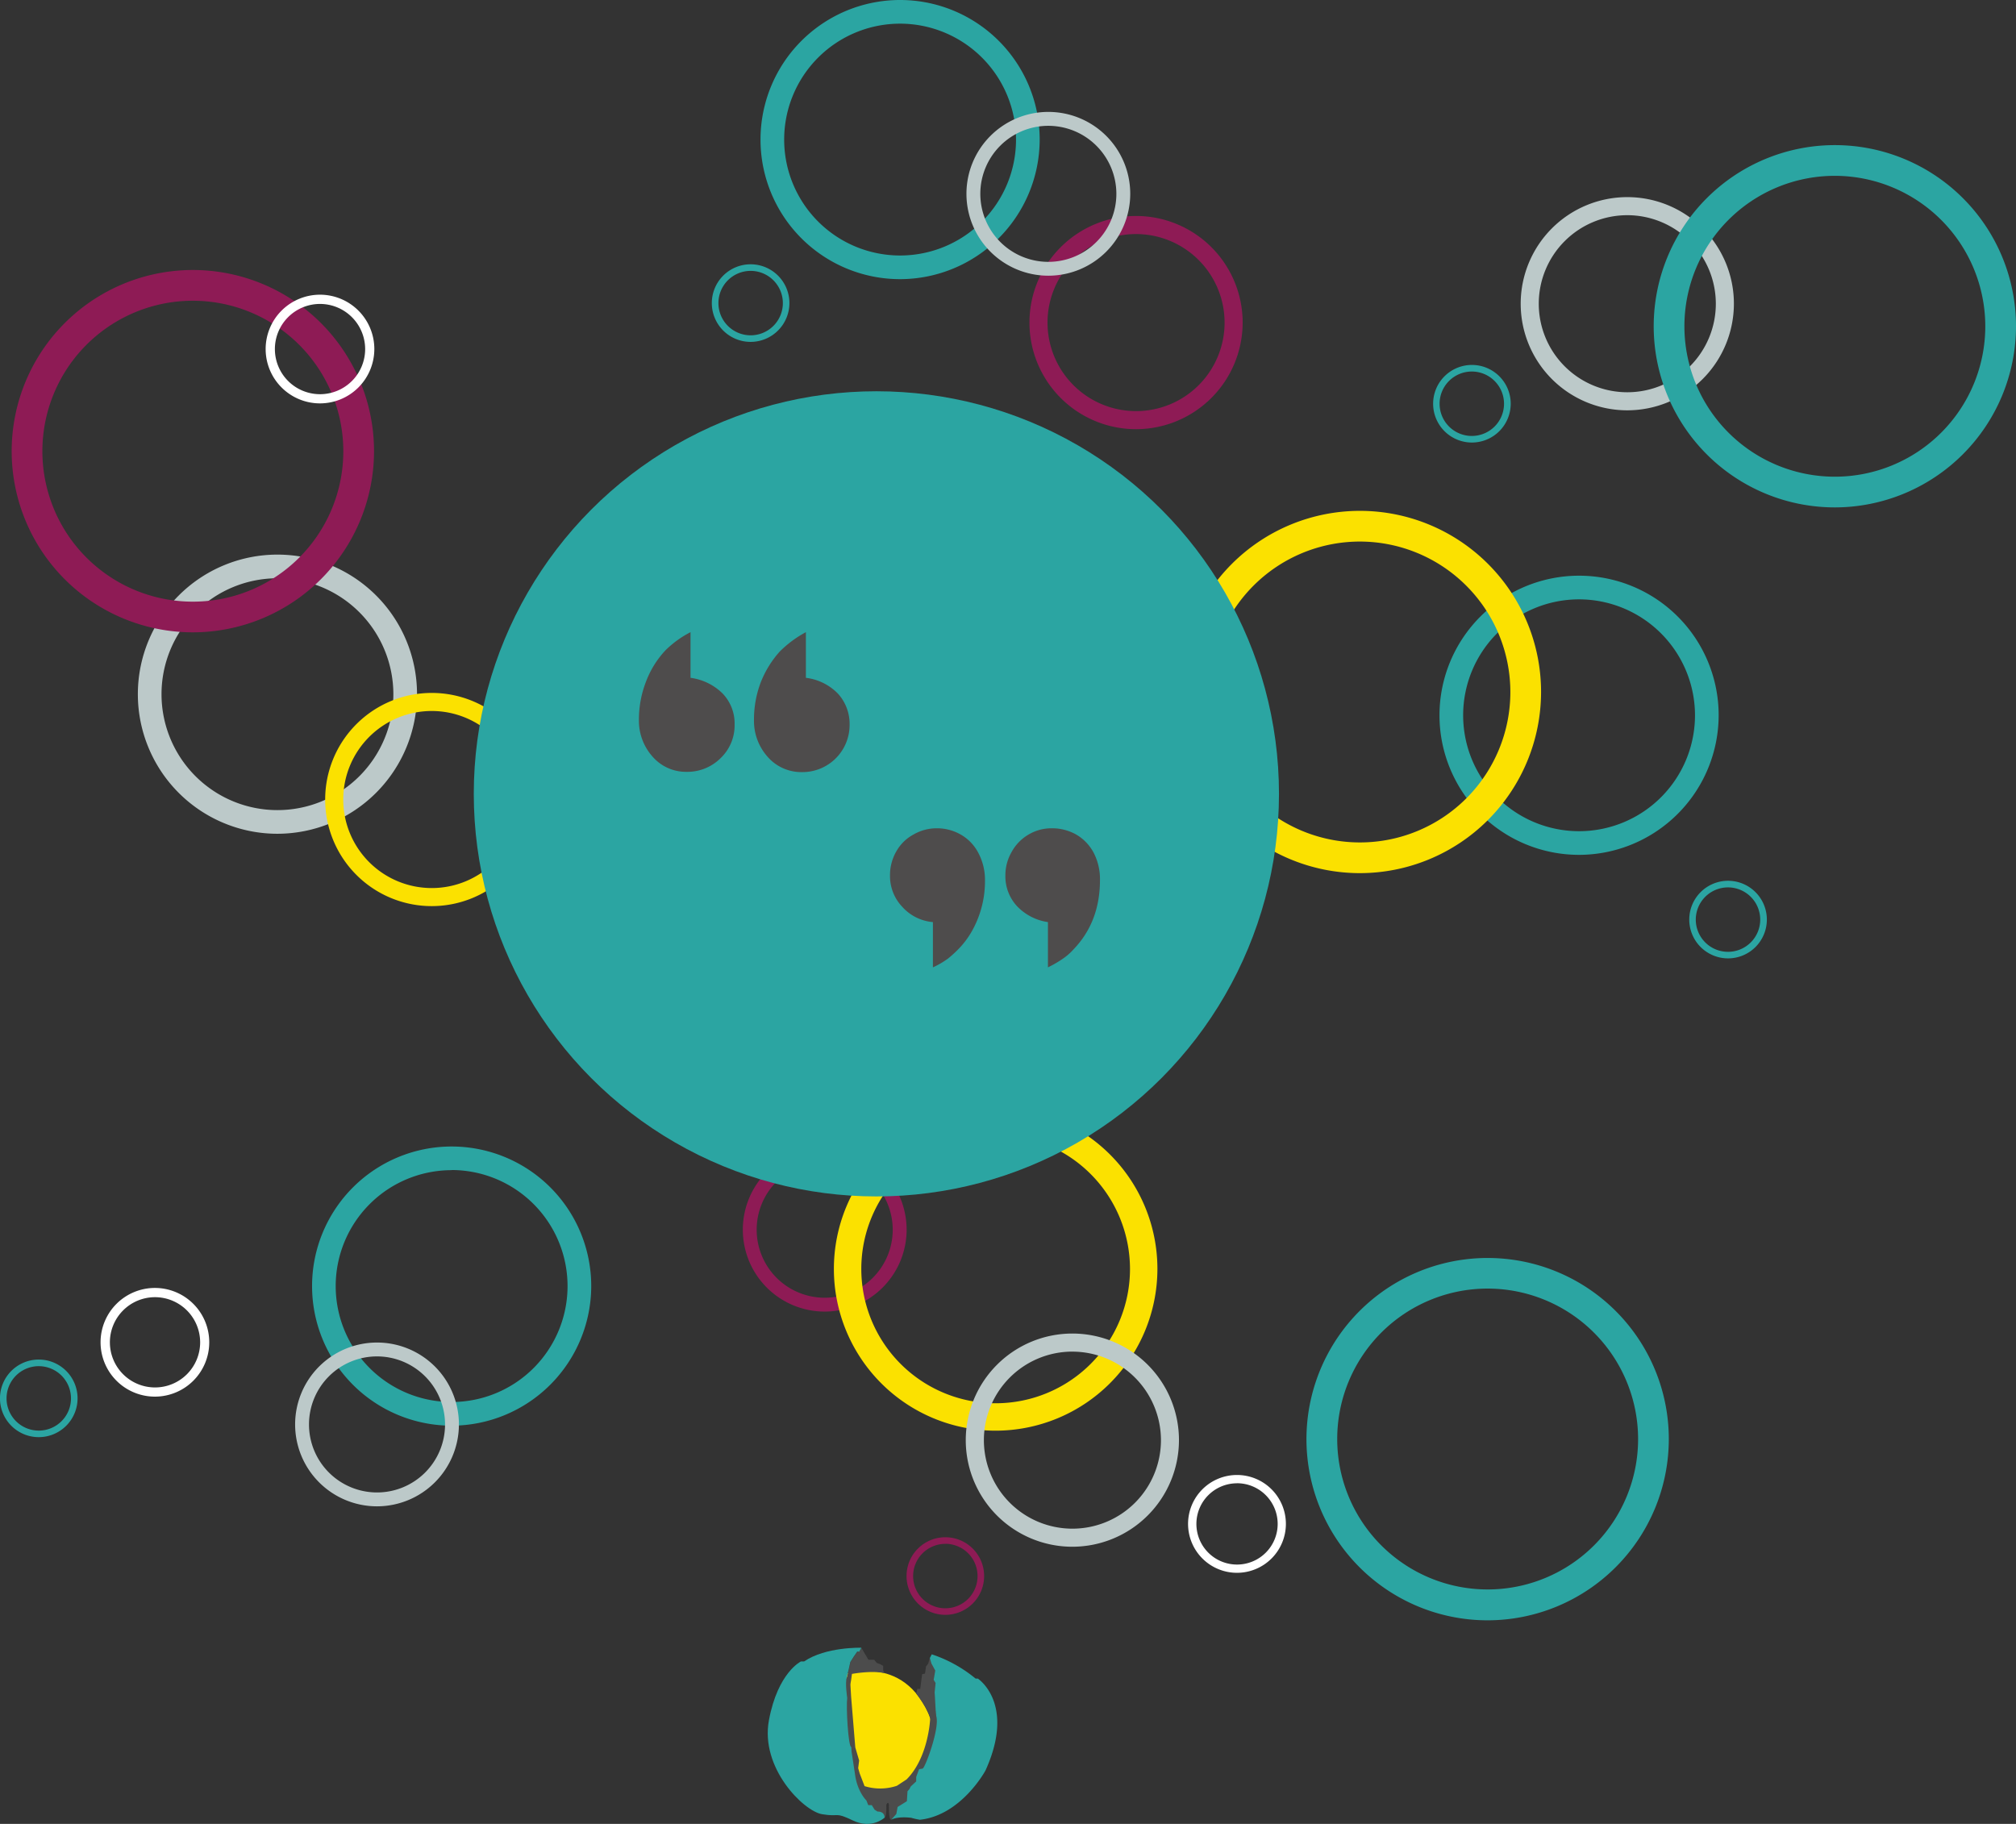 <svg id="ba576dd2-a612-4a93-82ea-e55f84c8a431" data-name="Layer 1" xmlns="http://www.w3.org/2000/svg" viewBox="0 0 735.29 665.26"><rect x="0" y="0" width="735.29" height="665.26" fill="#333333" stroke="none"/><defs><style>.ab53c71a-6b78-426e-a788-f4fb14264ee4{fill:#fbe100;}.a80e0976-119c-475d-96af-28eb6b9b0f93{fill:#4c4c4c;}.f7d80b28-f4c0-4f70-b887-6abf8c9bd5e3{fill:#2ba5a2;}.bea6d992-497c-4b47-bf72-493be3106029{fill:#bcc9c9;}.ad04946a-9fae-42cf-b6d2-a5375d62e7dc{fill:#8e1b55;}.a280b5c1-dc10-4628-bfc5-ff53b03f0ade{fill:#fff;}.ab5cdc33-34df-4c06-bb94-d449eca011d4{fill:#4e4c4c;}</style></defs><path class="ab53c71a-6b78-426e-a788-f4fb14264ee4" d="M306.13,611.21s23.65-9.52,33.36,15.87v21.11s-13.77,8.34-32.78,2.57Z"/><path class="a80e0976-119c-475d-96af-28eb6b9b0f93" d="M322.6,610.26l-.49-1V607.6l-1.05-.59-1.29-.46-.93-1.17h-2.1L314.15,601l-.68,1.43-.7-.11-2.56,3.85-1.28,5.48-1.4,2.33,1.4,24.15,3.14,16.68,6.19,6.3,4.33,1.92s.8.29.68-4.72c0,0,.59-1.52.94-.12,0,0-.12,5.86.81,5.48L329.1,661l9.34-14.35,5-20.06V608.88l-4.31-4.08-.59,2-.81,1.05-.35,2.57-1.05.23-.7,5.37h-1.05l-.43,1.69s4.88,6.32,5.09,9.39c0,0-.6,13.94-8.57,21.91l-3.56,2.35a19.26,19.26,0,0,1-11.78.12l-1.75-4.55-.58-2,.35-2.8-1.4-4.78-1.52-18.43s-.25-4.12-.25-4.47.24-1.63.24-1.63l.31-2.27S317.73,609.21,322.6,610.26Z"/><path class="f7d80b28-f4c0-4f70-b887-6abf8c9bd5e3" d="M314.15,601s-13-.39-20.87,5h-1.15s-8.43,4-11.68,21.44,12.64,33.13,19.34,34.27,4.4-1,11.29,2.3,11.51-1,11.51-1,.33-2.27-2.58-2.27l-1.05-.7-1-1.64h-1.29L316,656.7s-2.92-2.68-4-8.51l-1.41-9.32-.1-1.65c-1.12,0-1.94-14.67-1.49-17.93,0,0-.84-5.39-.14-7.61l.69-2.8.59-2.68,1.28-2,1.28-1.86.7.11Z"/><path class="f7d80b28-f4c0-4f70-b887-6abf8c9bd5e3" d="M339.84,603.4a49.6,49.6,0,0,1,16,8.86h.81s13.88,9,2.8,33.48c0,0-8.75,16.33-23.91,18a23.54,23.54,0,0,1-3.15-.7s-4.66-.7-7.35.7l1.87-2.1.47-2.56,3.38-2.1.23-3.62.7-.81.47-.94,2-1.86v-1.64l1.05-2.8,1.28-.23c.77.1,6.31-14.51,5-19.09l-.23-2.26L341,619l-.11-1.71.35-3.42-.7-1.17.58-3.38-1.4-2.57-.58-2Z"/><path class="bea6d992-497c-4b47-bf72-493be3106029" d="M101.19,304.11A50.91,50.91,0,1,1,152.1,253.2,51,51,0,0,1,101.19,304.11Zm0-93.19a42.28,42.28,0,1,0,42.28,42.28A42.33,42.33,0,0,0,101.19,210.92Z"/><path class="ad04946a-9fae-42cf-b6d2-a5375d62e7dc" d="M300.8,478.39a29.87,29.87,0,1,1,29.87-29.87A29.9,29.9,0,0,1,300.8,478.39Zm0-54.67a24.81,24.81,0,1,0,24.8,24.8A24.83,24.83,0,0,0,300.8,423.72Z"/><path class="f7d80b28-f4c0-4f70-b887-6abf8c9bd5e3" d="M542.59,591a66.08,66.08,0,1,1,66.07-66.08A66.16,66.16,0,0,1,542.59,591Zm0-121a54.87,54.87,0,1,0,54.87,54.87A54.93,54.93,0,0,0,542.59,470Z"/><path class="f7d80b28-f4c0-4f70-b887-6abf8c9bd5e3" d="M575.93,311.8a50.91,50.91,0,1,1,50.91-50.91A51,51,0,0,1,575.93,311.8Zm0-93.19a42.28,42.28,0,1,0,42.28,42.28A42.33,42.33,0,0,0,575.93,218.61Z"/><path class="ab53c71a-6b78-426e-a788-f4fb14264ee4" d="M363.14,521.83a59,59,0,1,1,59-59A59.07,59.07,0,0,1,363.14,521.83Zm0-108a49,49,0,1,0,49,49A49.05,49.05,0,0,0,363.14,413.84Z"/><path class="ab53c71a-6b78-426e-a788-f4fb14264ee4" d="M157.48,330.5a38.88,38.88,0,1,1,38.88-38.88A38.92,38.92,0,0,1,157.48,330.5Zm0-71.17a32.29,32.29,0,1,0,32.29,32.29A32.33,32.33,0,0,0,157.48,259.33Z"/><path class="ab53c71a-6b78-426e-a788-f4fb14264ee4" d="M496,318.47a66.07,66.07,0,1,1,66.07-66.07A66.15,66.15,0,0,1,496,318.47Zm0-120.94a54.87,54.87,0,1,0,54.87,54.87A54.93,54.93,0,0,0,496,197.53Z"/><path class="f7d80b28-f4c0-4f70-b887-6abf8c9bd5e3" d="M328.29,101.82A50.91,50.91,0,1,1,379.2,50.91,51,51,0,0,1,328.29,101.82Zm0-93.19a42.28,42.28,0,1,0,42.28,42.28A42.33,42.33,0,0,0,328.29,8.63Z"/><path class="bea6d992-497c-4b47-bf72-493be3106029" d="M391.14,564.16A38.88,38.88,0,1,1,430,525.28,38.92,38.92,0,0,1,391.14,564.16Zm0-71.17a32.29,32.29,0,1,0,32.29,32.29A32.33,32.33,0,0,0,391.14,493Z"/><path class="f7d80b28-f4c0-4f70-b887-6abf8c9bd5e3" d="M164.73,520A50.91,50.91,0,1,1,215.64,469,51,51,0,0,1,164.73,520Zm0-93.19A42.28,42.28,0,1,0,207,469,42.33,42.33,0,0,0,164.73,426.76Z"/><path class="bea6d992-497c-4b47-bf72-493be3106029" d="M137.51,549.42a29.87,29.87,0,1,1,29.87-29.87A29.9,29.9,0,0,1,137.51,549.42Zm0-54.68a24.81,24.81,0,1,0,24.81,24.81A24.83,24.83,0,0,0,137.51,494.74Z"/><path class="ad04946a-9fae-42cf-b6d2-a5375d62e7dc" d="M344.79,589a14.15,14.15,0,1,1,14.15-14.14A14.15,14.15,0,0,1,344.79,589Zm0-25.89a11.75,11.75,0,1,0,11.75,11.75A11.76,11.76,0,0,0,344.79,563.09Z"/><path class="a280b5c1-dc10-4628-bfc5-ff53b03f0ade" d="M451.2,573.67A17.84,17.84,0,1,1,469,555.84,17.85,17.85,0,0,1,451.2,573.67Zm0-32.65A14.82,14.82,0,1,0,466,555.84,14.84,14.84,0,0,0,451.2,541Z"/><path class="a280b5c1-dc10-4628-bfc5-ff53b03f0ade" d="M56.5,509.41A19.82,19.82,0,1,1,76.32,489.6,19.83,19.83,0,0,1,56.5,509.41Zm0-36.27A16.46,16.46,0,1,0,73,489.6,16.48,16.48,0,0,0,56.5,473.14Z"/><path class="f7d80b28-f4c0-4f70-b887-6abf8c9bd5e3" d="M14.15,524.19a14.15,14.15,0,1,1,14.14-14.14A14.16,14.16,0,0,1,14.15,524.19Zm0-25.89a11.75,11.75,0,1,0,11.74,11.75A11.76,11.76,0,0,0,14.15,498.3Z"/><path class="ad04946a-9fae-42cf-b6d2-a5375d62e7dc" d="M70.35,230.64a66.08,66.08,0,1,1,66.07-66.08A66.15,66.15,0,0,1,70.35,230.64Zm0-120.95a54.88,54.88,0,1,0,54.87,54.87A54.93,54.93,0,0,0,70.35,109.69Z"/><path class="a280b5c1-dc10-4628-bfc5-ff53b03f0ade" d="M116.72,147.13a19.82,19.82,0,1,1,19.81-19.82A19.84,19.84,0,0,1,116.72,147.13Zm0-36.27a16.46,16.46,0,1,0,16.46,16.45A16.48,16.48,0,0,0,116.72,110.86Z"/><path class="bea6d992-497c-4b47-bf72-493be3106029" d="M593.52,149.66a38.88,38.88,0,1,1,38.88-38.88A38.92,38.92,0,0,1,593.52,149.66Zm0-71.17a32.29,32.29,0,1,0,32.29,32.29A32.33,32.33,0,0,0,593.52,78.49Z"/><path class="f7d80b28-f4c0-4f70-b887-6abf8c9bd5e3" d="M669.21,185.07A66.07,66.07,0,1,1,735.29,119,66.15,66.15,0,0,1,669.21,185.07Zm0-120.94A54.87,54.87,0,1,0,724.09,119,54.93,54.93,0,0,0,669.21,64.13Z"/><path class="f7d80b28-f4c0-4f70-b887-6abf8c9bd5e3" d="M536.81,161.41A14.15,14.15,0,1,1,551,147.26,14.17,14.17,0,0,1,536.81,161.41Zm0-25.9a11.75,11.75,0,1,0,11.75,11.75A11.76,11.76,0,0,0,536.81,135.51Z"/><path class="ad04946a-9fae-42cf-b6d2-a5375d62e7dc" d="M414.35,156.54a38.88,38.88,0,1,1,38.88-38.88A38.92,38.92,0,0,1,414.35,156.54Zm0-71.17a32.29,32.29,0,1,0,32.29,32.29A32.33,32.33,0,0,0,414.35,85.37Z"/><path class="bea6d992-497c-4b47-bf72-493be3106029" d="M382.37,100.56A29.87,29.87,0,1,1,412.23,70.7,29.9,29.9,0,0,1,382.37,100.56Zm0-54.67a24.81,24.81,0,1,0,24.8,24.81A24.84,24.84,0,0,0,382.37,45.89Z"/><path class="f7d80b28-f4c0-4f70-b887-6abf8c9bd5e3" d="M273.78,124.7a14.15,14.15,0,1,1,14.14-14.15A14.17,14.17,0,0,1,273.78,124.7Zm0-25.9a11.75,11.75,0,1,0,11.75,11.75A11.76,11.76,0,0,0,273.78,98.8Z"/><path class="f7d80b28-f4c0-4f70-b887-6abf8c9bd5e3" d="M630.27,349.56a14.15,14.15,0,1,1,14.15-14.14A14.15,14.15,0,0,1,630.27,349.56Zm0-25.89A11.75,11.75,0,1,0,642,335.42,11.76,11.76,0,0,0,630.27,323.67Z"/><circle class="f7d80b28-f4c0-4f70-b887-6abf8c9bd5e3" cx="319.64" cy="289.55" r="146.84"/><path class="ab5cdc33-34df-4c06-bb94-d449eca011d4" d="M340.26,352.84V336.33a16.89,16.89,0,0,1-11.19-5.59,16.23,16.23,0,0,1-4.46-11.41,17.31,17.31,0,0,1,2.26-8.72,15.76,15.76,0,0,1,6.31-6.23,16.86,16.86,0,0,1,8.5-2.27,17.42,17.42,0,0,1,8.93,2.41,16.36,16.36,0,0,1,6.37,6.87,20.89,20.89,0,0,1,2.27,9.71A37.07,37.07,0,0,1,355,338.67a31.6,31.6,0,0,1-5.17,7.23,43.31,43.31,0,0,1-4,3.68A31,31,0,0,1,340.26,352.84Zm41.95,0V336.33a19.38,19.38,0,0,1-11.34-5.88,16,16,0,0,1-4.18-11.12,17,17,0,0,1,2.27-8.57,16.57,16.57,0,0,1,6.09-6.31,16.33,16.33,0,0,1,8.43-2.34,17.89,17.89,0,0,1,9.14,2.34,16.77,16.77,0,0,1,6.31,6.66,20.88,20.88,0,0,1,2.26,9.85q0,15.23-9.56,25.22a21.38,21.38,0,0,1-3.83,3.4A41.15,41.15,0,0,1,382.21,352.84Z"/><path class="ab5cdc33-34df-4c06-bb94-d449eca011d4" d="M293.93,230.58v16.65A19.56,19.56,0,0,1,305.62,253a16.37,16.37,0,0,1,4.25,11.41,17.18,17.18,0,0,1-17.36,17.21A16.29,16.29,0,0,1,280,276.07a19.65,19.65,0,0,1-5-13.6A38,38,0,0,1,277.42,249a37,37,0,0,1,6.95-11.33A40.34,40.34,0,0,1,293.93,230.58Zm-42.08,0v16.65A20.49,20.49,0,0,1,263.61,253a15.8,15.8,0,0,1,4.32,11.34,16.46,16.46,0,0,1-5.1,12.18,17.13,17.13,0,0,1-12.4,5,16.12,16.12,0,0,1-12.4-5.52,19.65,19.65,0,0,1-5-13.6,38,38,0,0,1,2.55-13.68,34.19,34.19,0,0,1,7.16-11.55A37.13,37.13,0,0,1,251.85,230.58Z"/></svg>